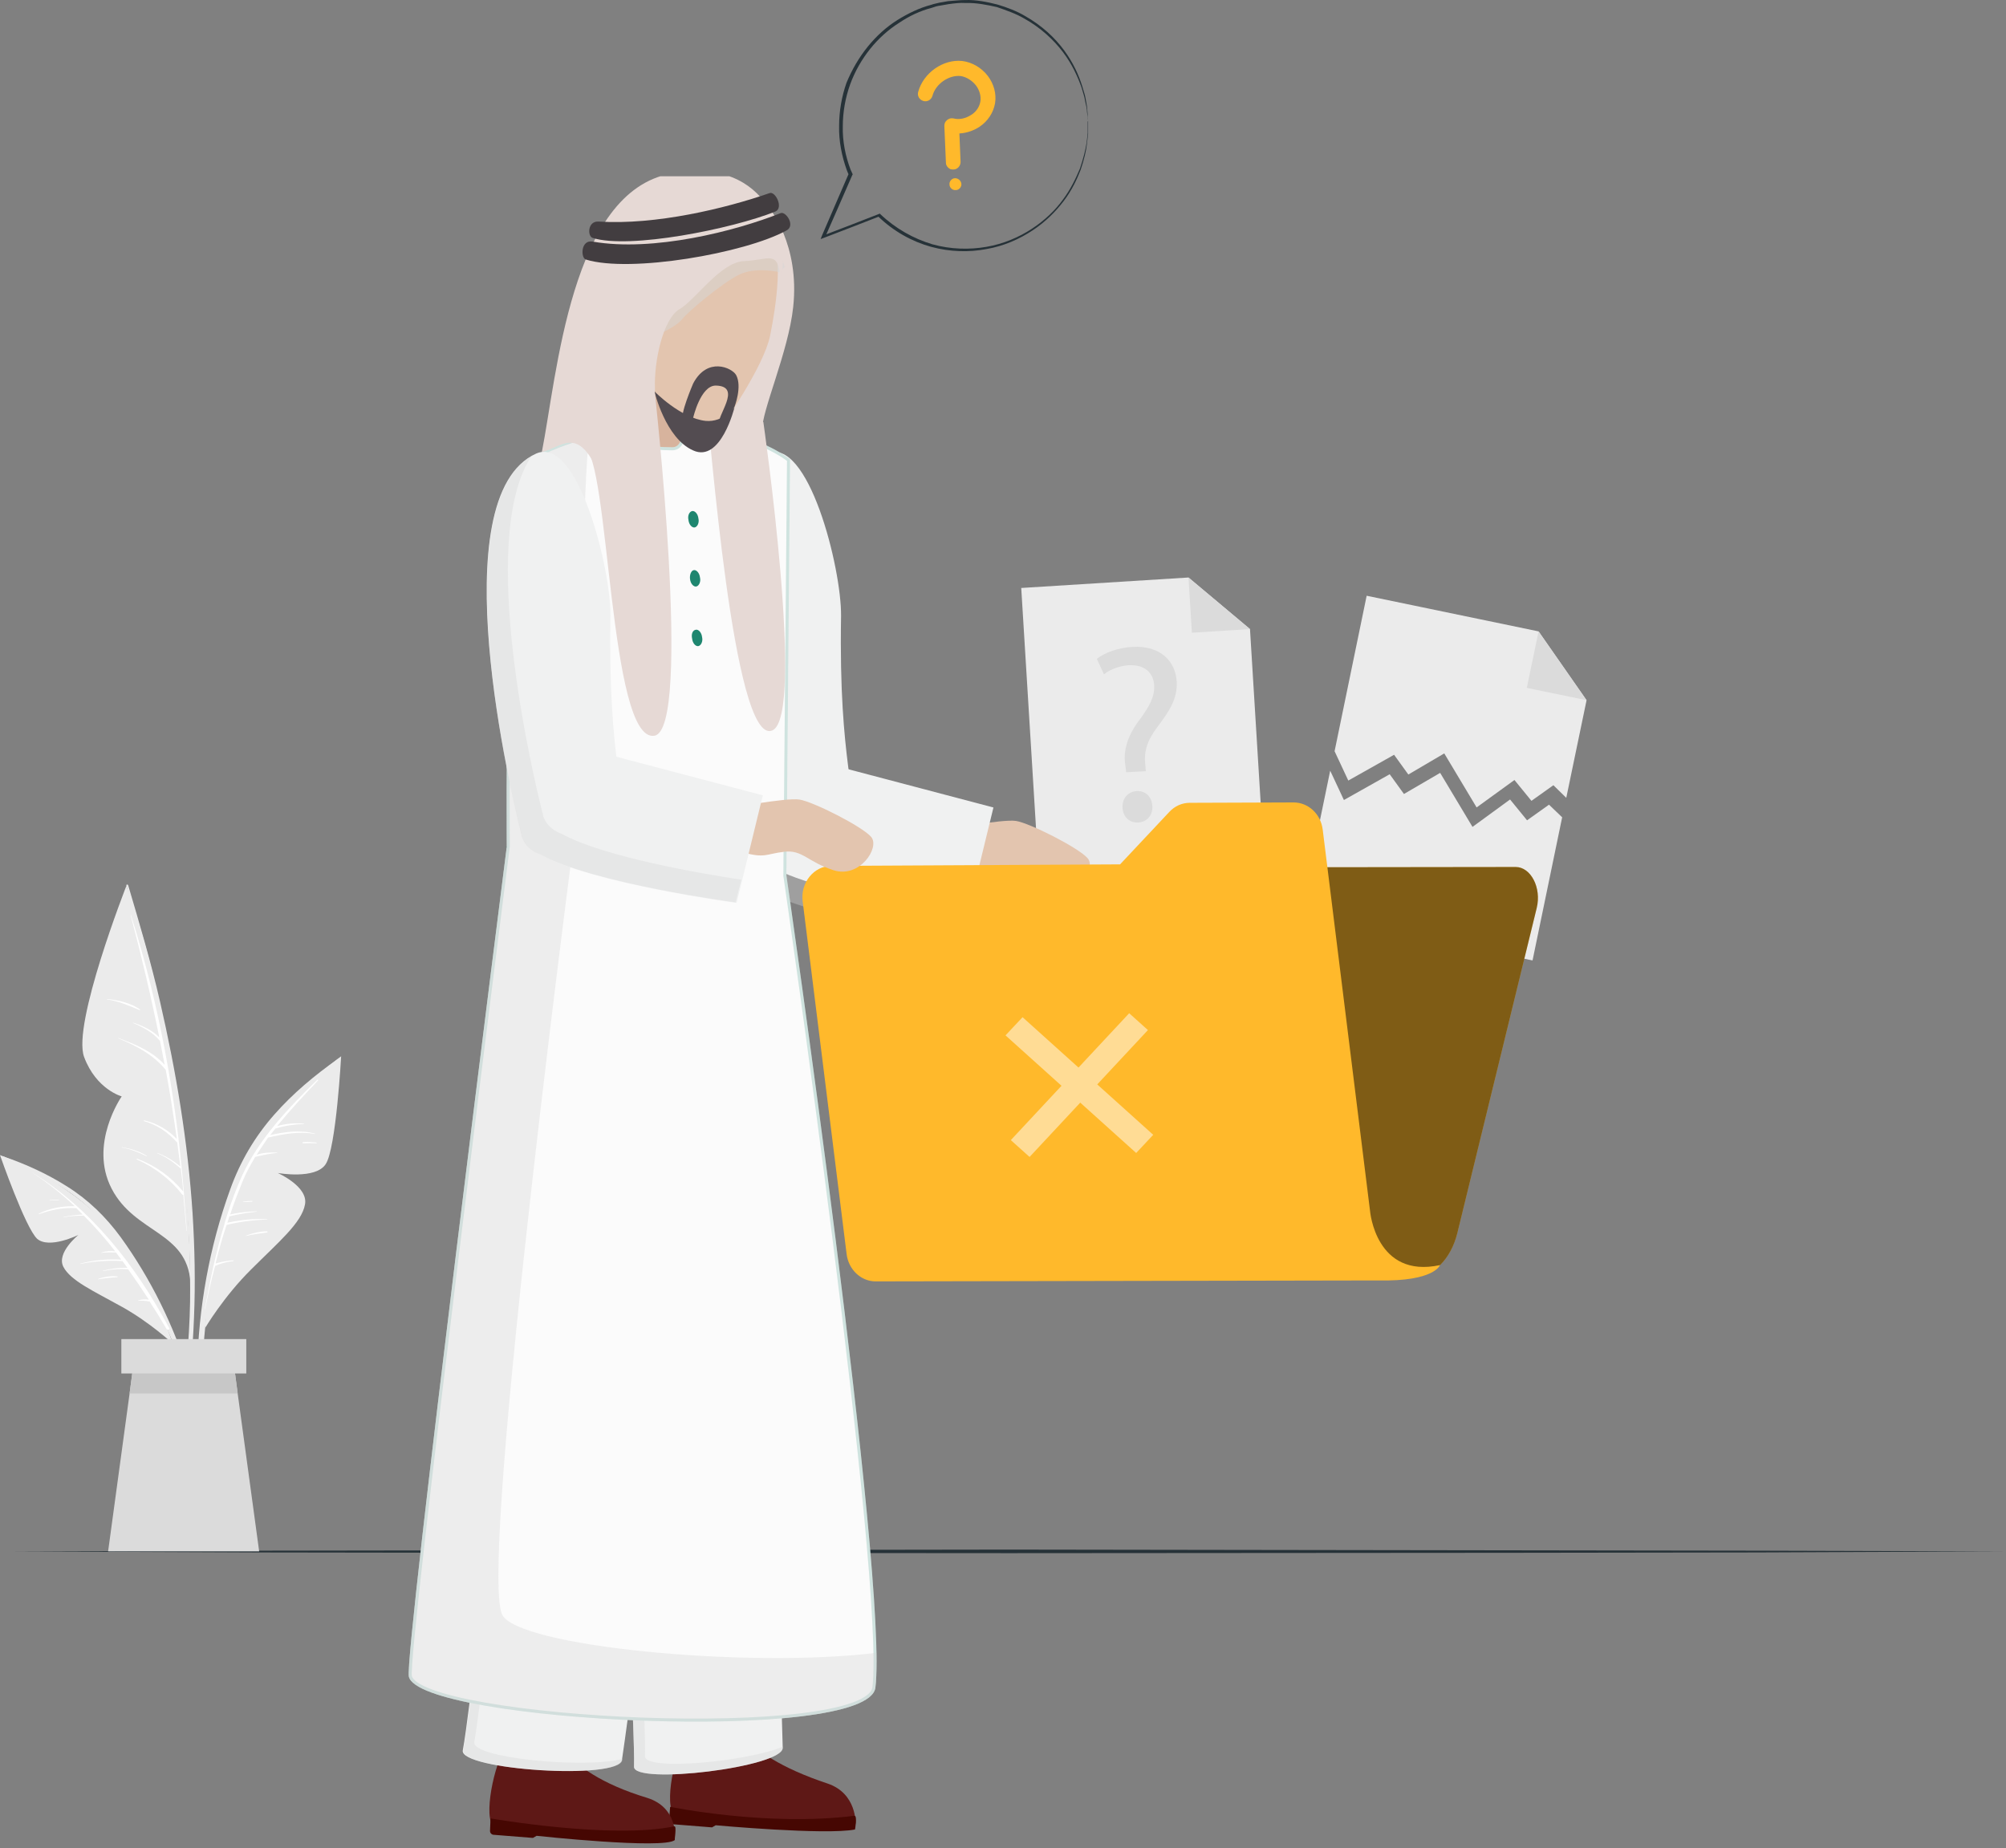 <svg width="330" height="304" viewBox="0 0 330 304" fill="none" xmlns="http://www.w3.org/2000/svg">
<rect x="0" y="0" width="330" height="304" fill="#808080" stroke="none"/>
<g clip-path="url(#clip0_304_99)">
<path d="M1.943 255.202L42.987 255.084L83.972 255.025L166.001 254.907L247.971 255.025L289.015 255.084L330 255.202L289.015 255.378L247.971 255.437L166.001 255.496L83.972 255.437L42.987 255.378L1.943 255.202Z" fill="#263238"/>
<path d="M31.917 216.69C32.152 210.978 32.034 205.266 31.681 199.612C30.916 187.894 28.972 176.234 26.322 164.752C24.85 158.333 22.966 151.973 21.081 145.614C21.023 145.437 20.728 145.496 20.787 145.672C26.735 167.99 31.563 191.015 31.269 214.216C31.151 220.694 30.444 227.112 29.797 233.531C29.797 233.708 30.091 233.767 30.091 233.59C31.269 228.113 31.681 222.343 31.917 216.69Z" fill="#EBEBEB"/>
<path d="M20.787 145.731C20.787 145.731 11.836 168.52 13.838 173.879C15.841 179.238 20.021 180.356 20.021 180.356C20.021 180.356 14.545 188.188 18.373 195.549C22.2 202.91 30.739 202.557 31.328 210.919C31.21 210.919 31.681 176.058 20.787 145.731Z" fill="#EBEBEB"/>
<path d="M30.268 196.492C30.268 196.433 30.268 196.433 30.268 196.374C29.031 180.887 26.263 165.458 21.552 150.56C21.552 150.501 21.494 150.501 21.494 150.56C23.26 157.214 24.85 163.927 26.204 170.64C25.027 169.463 23.496 168.756 21.906 168.226C21.847 168.226 21.847 168.285 21.906 168.285C23.555 168.992 25.145 169.816 26.322 171.229C26.558 172.525 26.852 173.879 27.088 175.175C25.086 172.937 22.318 171.818 19.491 170.758C19.433 170.758 19.433 170.817 19.491 170.817C22.377 171.995 25.262 173.526 27.265 175.999C27.971 179.768 28.56 183.595 29.09 187.364C27.618 185.833 25.792 184.773 23.731 184.302C23.672 184.302 23.613 184.361 23.672 184.42C25.792 185.009 27.618 186.245 29.09 187.894C29.09 187.894 29.09 187.894 29.149 187.894C29.326 189.248 29.502 190.603 29.679 191.898C28.56 190.956 27.323 190.191 25.91 189.661C25.851 189.661 25.851 189.72 25.91 189.72C27.323 190.308 28.56 191.192 29.679 192.193H29.738C29.914 193.488 30.032 194.725 30.15 196.02C28.089 193.547 25.557 191.722 22.553 190.603C22.495 190.603 22.436 190.662 22.495 190.721C25.439 192.016 28.03 194.018 29.973 196.492C30.032 196.55 30.091 196.55 30.15 196.55C30.327 198.494 30.503 200.496 30.68 202.439C30.68 202.439 30.739 202.498 30.739 202.439C30.562 200.555 30.444 198.553 30.268 196.492Z" fill="white"/>
<path d="M23.025 166.047C21.494 164.987 19.491 164.516 17.607 164.339C17.548 164.339 17.548 164.398 17.607 164.398C19.55 164.693 21.14 165.399 22.966 166.165C23.025 166.165 23.084 166.047 23.025 166.047Z" fill="white"/>
<path d="M24.143 190.132C22.907 189.366 21.494 188.954 20.08 188.719C20.021 188.719 20.021 188.777 20.08 188.777C21.494 189.013 22.789 189.543 24.085 190.191C24.143 190.25 24.202 190.191 24.143 190.132Z" fill="white"/>
<path d="M55.53 174.232C51.761 176.882 48.169 179.885 45.166 183.301C41.927 186.952 39.513 191.074 37.864 195.667C34.449 205.089 32.623 215.217 32.447 225.228C32.329 230.822 32.859 236.358 34.036 241.834C34.095 242.011 34.39 241.952 34.331 241.775C32.859 232.177 32.918 222.343 34.508 212.744C36.039 203.322 38.453 193.076 44.459 185.421C47.698 181.24 51.761 177.942 55.824 174.586C56.001 174.409 55.707 174.115 55.53 174.232Z" fill="#EBEBEB"/>
<path d="M33.742 218.456C33.742 218.456 36.804 213.274 41.338 208.799C45.814 204.323 49.641 201.143 50.171 198.14C50.76 195.196 45.696 192.958 45.696 192.958C45.696 192.958 51.938 194.077 53.587 191.486C55.294 188.895 56.119 173.761 56.119 173.761C56.119 173.761 44.813 181.829 39.513 193.135C34.272 204.441 33.742 218.456 33.742 218.456Z" fill="#EBEBEB"/>
<path d="M52.173 177.648C47.404 182.3 42.634 187.305 39.807 193.429C38.865 195.549 38.041 197.728 37.334 199.966C37.216 200.437 37.04 200.849 36.922 201.32V201.379C35.509 205.972 34.566 210.683 33.683 215.335C33.683 215.394 33.742 215.394 33.742 215.335C34.213 212.98 34.743 210.624 35.391 208.21H35.45C36.392 207.798 37.393 207.562 38.394 207.444C38.453 207.444 38.453 207.326 38.394 207.326C37.393 207.385 36.392 207.562 35.45 207.856C35.98 205.737 36.569 203.558 37.275 201.497C39.454 200.967 41.751 200.672 43.988 200.613V200.555C41.751 200.437 39.572 200.672 37.393 201.143C37.511 200.79 37.629 200.437 37.746 200.083C39.218 199.73 40.691 199.495 42.222 199.318V199.259C40.749 199.318 39.277 199.436 37.864 199.789C38.453 197.964 39.16 196.197 39.866 194.43C40.455 192.958 41.221 191.604 41.986 190.308C43.223 190.014 44.342 189.778 45.578 189.661C45.637 189.661 45.637 189.602 45.578 189.602C44.459 189.543 43.282 189.602 42.222 189.955C42.81 189.013 43.458 188.071 44.106 187.128C46.638 186.54 49.229 186.068 51.82 186.54C51.879 186.54 51.879 186.481 51.82 186.481C49.347 185.833 46.874 186.186 44.459 186.716C44.754 186.363 44.989 186.01 45.284 185.656C46.815 185.185 48.405 184.95 49.995 184.891C50.054 184.891 50.054 184.832 49.995 184.832C48.523 184.714 46.992 184.832 45.578 185.244C47.698 182.653 49.995 180.18 52.291 177.765C52.409 177.589 52.291 177.53 52.173 177.648Z" fill="white"/>
<path d="M52.056 187.953C51.29 187.894 50.584 187.776 49.818 187.894C49.7 187.894 49.759 188.071 49.818 188.071C50.584 188.071 51.29 188.012 52.056 188.071C52.115 188.012 52.115 187.953 52.056 187.953Z" fill="white"/>
<path d="M43.929 202.557C42.752 202.557 41.574 202.851 40.455 203.263V203.322C41.633 203.028 42.752 202.91 43.929 202.733C44.047 202.733 44.047 202.616 43.929 202.557Z" fill="white"/>
<path d="M41.456 197.551C40.985 197.551 40.455 197.61 39.984 197.669C39.925 197.669 39.925 197.728 39.984 197.728C40.455 197.728 40.985 197.728 41.456 197.669C41.574 197.669 41.574 197.551 41.456 197.551Z" fill="white"/>
<path d="M0.589 190.249C4.24 191.486 7.832 193.135 11.071 195.196C14.545 197.375 17.43 200.201 19.845 203.499C24.791 210.33 28.619 218.103 31.092 226.17C32.447 230.704 33.33 235.298 33.624 240.009C33.624 240.185 33.389 240.185 33.389 240.009C32.329 231.882 30.032 223.933 26.558 216.513C23.142 209.27 18.785 201.497 12.19 196.668C8.598 194.018 4.534 192.31 0.471 190.544C0.236 190.485 0.353 190.191 0.589 190.249Z" fill="#EBEBEB"/>
<path d="M28.442 221.047C28.442 221.047 24.732 217.573 20.08 214.982C15.428 212.391 11.601 210.683 10.423 208.387C9.245 206.09 12.896 203.146 12.896 203.146C12.896 203.146 8.126 205.501 6.124 203.793C4.181 202.027 0 190.014 0 190.014C0 190.014 11.012 193.959 17.901 201.85C24.791 209.8 28.442 221.047 28.442 221.047Z" fill="#EBEBEB"/>
<path d="M27.853 218.515C22.318 208.151 15.016 198.788 4.947 192.664C7.596 194.372 10.07 196.315 12.307 198.435C10.246 198.376 8.185 198.729 6.36 199.671C6.301 199.671 6.36 199.73 6.419 199.73C8.421 199.024 10.364 198.611 12.484 198.729C12.543 198.729 12.543 198.729 12.543 198.729C12.896 199.082 13.249 199.436 13.603 199.789C12.543 199.848 11.483 199.966 10.423 200.201V200.26C11.542 200.025 12.661 199.966 13.78 199.966C15.605 201.791 17.372 203.793 18.962 205.854C18.255 205.737 17.43 205.796 16.724 206.031C16.665 206.031 16.665 206.149 16.724 206.09C17.548 205.972 18.314 206.031 19.079 206.031C19.374 206.443 19.668 206.797 19.963 207.209C17.725 207.091 15.487 207.268 13.249 207.857C13.191 207.857 13.249 207.915 13.249 207.915C15.546 207.444 17.784 207.327 20.139 207.444C20.434 207.798 20.669 208.21 20.964 208.563C19.609 208.504 18.314 208.681 16.959 209.034C16.901 209.034 16.901 209.152 16.959 209.093C18.314 208.799 19.668 208.681 21.081 208.799C22.259 210.448 23.378 212.096 24.497 213.804C23.908 213.686 23.319 213.745 22.73 213.922C22.671 213.922 22.73 213.981 22.73 213.981C23.378 213.922 23.967 213.981 24.615 214.099C25.616 215.63 26.558 217.161 27.441 218.692C27.736 218.751 27.912 218.692 27.853 218.515Z" fill="white"/>
<path d="M19.315 209.977C18.255 209.859 17.136 210.035 16.135 210.389V210.448C17.195 210.271 18.255 210.153 19.315 210.094C19.374 210.094 19.374 209.977 19.315 209.977Z" fill="white"/>
<path d="M9.657 197.375C9.186 197.316 8.656 197.375 8.185 197.434C8.126 197.434 8.126 197.551 8.185 197.493C8.656 197.434 9.127 197.434 9.657 197.434C9.775 197.493 9.775 197.375 9.657 197.375Z" fill="white"/>
<path d="M42.634 255.201H17.784L21.317 229.232L22.2 222.578H38.217L39.101 229.232L42.634 255.201Z" fill="#DBDBDB"/>
<path d="M39.101 229.232H21.317L22.2 222.578H38.217L39.101 229.232Z" fill="#C7C7C7"/>
<path d="M40.514 220.281H19.962V225.935H40.514V220.281Z" fill="#DBDBDB"/>
<path opacity="0.36" d="M124.353 81.051C115.308 94.757 124.783 134.316 126.248 139.955C126.248 140.302 126.42 140.562 126.592 140.909C127.195 142.037 128.143 142.731 129.349 143.164C136.24 146.981 152.607 149.757 158.896 150.712L157.948 154.442C157.948 154.442 134.431 151.319 125.817 146.548C124.611 146.114 123.664 145.42 123.061 144.292C122.888 143.945 122.716 143.685 122.716 143.338C121.166 137.179 109.795 89.552 124.353 81.051Z" fill="#D6D6D6"/>
</g>
<path d="M156.328 27.818C155.937 27.622 155.611 27.231 155.611 26.775L155.351 20.716C155.351 20.325 155.481 19.999 155.807 19.739C156.132 19.478 156.458 19.413 156.849 19.478C157.826 19.739 158.869 19.478 159.781 18.892C160.628 18.37 161.149 17.523 161.279 16.677C161.41 15.83 161.149 14.852 160.563 14.07C159.911 13.223 158.934 12.637 158.022 12.507C156.067 12.311 153.917 13.81 153.396 15.764C153.201 16.416 152.549 16.807 151.897 16.611C151.246 16.416 150.855 15.764 151.05 15.113C151.897 11.986 155.155 9.705 158.282 10.031C159.911 10.226 161.475 11.139 162.517 12.507C163.495 13.81 163.951 15.439 163.69 17.002C163.429 18.501 162.517 19.934 161.149 20.846C160.172 21.498 158.999 21.889 157.826 21.954L158.022 26.645C158.022 27.296 157.501 27.883 156.849 27.883C156.719 27.883 156.523 27.883 156.328 27.818Z" fill="#FFB92B"/>
<path d="M158.152 30.228C158.217 30.749 157.761 31.27 157.24 31.27C156.719 31.335 156.197 30.879 156.197 30.358C156.132 29.837 156.588 29.316 157.11 29.316C157.631 29.316 158.087 29.707 158.152 30.228Z" fill="#FFB92B"/>
<path d="M179 19.88C179 19.88 179 19.758 178.939 19.515C178.939 19.272 178.878 18.907 178.818 18.421C178.818 17.935 178.696 17.388 178.514 16.659C178.453 16.294 178.392 15.929 178.271 15.565C178.149 15.2 178.028 14.775 177.906 14.349C177.298 12.648 176.387 10.581 174.867 8.576C173.348 6.57 171.221 4.565 168.486 3.045C167.149 2.255 165.569 1.708 163.989 1.161C162.348 0.797 160.586 0.432 158.823 0.493C157.912 0.432 157 0.554 156.088 0.675C155.602 0.736 155.177 0.857 154.691 0.918C154.204 0.979 153.779 1.101 153.293 1.283C151.409 1.769 149.586 2.62 147.884 3.775C144.42 5.962 141.442 9.548 139.862 13.863C139.072 16.051 138.646 18.421 138.646 20.791C138.586 23.222 139.072 25.653 139.923 27.902L140.227 28.57L140.287 28.692L140.227 28.753C138.707 32.277 137.188 35.681 135.729 39.023L135.486 38.719C138.646 37.504 141.685 36.349 144.602 35.194L144.724 35.134L144.785 35.194C147.337 37.625 150.315 39.266 153.354 40.178C156.392 41.029 159.492 41.09 162.287 40.603C165.083 40.117 167.635 39.023 169.762 37.625C171.889 36.228 173.591 34.587 174.867 32.824C176.144 31.123 176.994 29.299 177.663 27.719C178.21 26.078 178.575 24.681 178.757 23.465C178.818 22.858 178.878 22.371 178.939 21.885C178.939 21.46 178.939 21.034 178.939 20.73C178.939 20.427 178.939 20.183 178.939 20.001C179 19.94 179 19.88 179 19.88C179 19.88 179 19.94 179 20.123C179 20.305 179 20.548 179 20.852C179 21.156 179 21.581 179 22.007C178.939 22.493 178.878 22.979 178.818 23.587C178.696 24.802 178.331 26.261 177.785 27.902C177.177 29.482 176.326 31.305 174.989 33.067C173.652 34.83 171.95 36.532 169.823 37.929C167.696 39.327 165.144 40.482 162.287 40.968C159.431 41.515 156.331 41.454 153.171 40.603C150.072 39.752 146.972 38.051 144.42 35.559L144.602 35.62C141.685 36.775 138.646 37.929 135.486 39.145L135 39.327L135.182 38.841C136.641 35.498 138.099 32.034 139.619 28.57V28.753L139.315 28.023C138.464 25.653 137.978 23.161 138.039 20.73C138.039 18.299 138.464 15.868 139.254 13.62C141.077 9.183 144.055 5.537 147.641 3.288C149.403 2.195 151.287 1.283 153.171 0.797C153.657 0.614 154.144 0.554 154.569 0.432C155.055 0.371 155.541 0.25 155.967 0.189C156.939 0.128 157.851 0.007 158.762 0.007C160.586 -0.054 162.348 0.311 164.05 0.736C165.691 1.222 167.271 1.83 168.608 2.62C171.403 4.2 173.53 6.206 175.05 8.272C176.569 10.338 177.481 12.404 178.028 14.167C178.149 14.592 178.271 15.018 178.392 15.382C178.514 15.747 178.575 16.172 178.635 16.476C178.757 17.145 178.878 17.753 178.878 18.239C178.939 18.725 178.939 19.09 178.939 19.333C179 19.758 179 19.88 179 19.88Z" fill="#263238"/>
<path d="M208 142.018L170.928 144.3L168 96.722L195.513 95L205.632 103.482L208 142.018Z" fill="#EBEBEB"/>
<path d="M195.513 95L205.632 103.482L196.073 104.085L195.513 95Z" fill="#DBDBDB"/>
<path d="M185.266 127.034L185.137 125.958C184.749 123.719 185.352 121.264 187.289 118.638C189.012 116.356 189.959 114.677 189.873 112.782C189.744 110.672 188.366 109.338 185.739 109.424C184.232 109.51 182.596 110.113 181.606 110.931L180.443 108.39C181.735 107.314 184.103 106.539 186.299 106.41C191.078 106.151 193.404 108.95 193.576 112.136C193.748 114.935 192.284 117.088 190.433 119.542C188.71 121.781 188.151 123.676 188.409 125.785L188.495 126.862L185.266 127.034ZM184.663 132.89C184.577 131.34 185.567 130.22 186.988 130.134C188.452 130.048 189.485 131.081 189.571 132.588C189.658 134.052 188.753 135.215 187.246 135.301C185.782 135.387 184.749 134.354 184.663 132.89Z" fill="#DBDBDB"/>
<path d="M261 115.185L257.662 131.243L255.542 129.168L251.934 131.739L249.137 128.311L242.913 132.822L237.59 123.936L231.681 127.409L229.336 124.161L221.803 128.401L219.548 123.575L224.825 98L253.106 103.864L261 115.185Z" fill="#EBEBEB"/>
<path d="M253.107 103.864L261 115.185L251.167 113.156L253.107 103.864Z" fill="#DBDBDB"/>
<path d="M256.986 134.445L252.114 157.99L214 150.142L218.826 126.777L221.082 131.603L228.614 127.363L230.96 130.611L236.914 127.138L242.236 136.024L248.416 131.513L251.212 134.941L254.821 132.37L256.986 134.445Z" fill="#EBEBEB"/>
<path d="M154.135 136.692C155.341 136.519 164.903 134.697 167.142 135.044C169.382 135.391 177.479 139.468 178.944 141.203C180.408 142.938 177.049 148.056 172.742 146.668C168.434 145.28 167.659 143.285 164.644 143.632C161.629 143.979 161.457 144.76 157.839 143.719C154.221 142.678 150 140.769 150 140.769L154.135 136.692Z" fill="#E3C5AF"/>
<path d="M163.428 132.831L159.12 150.528C159.12 150.528 124.664 145.931 123.802 139.424C123.371 136.388 128.368 136.128 129.315 133.438C130.435 130.229 131.21 125.197 134.139 125.11L163.428 132.831Z" fill="#F0F1F1"/>
<path d="M171.365 146.422L160.337 203.06L158.904 210.475L232.458 210.101C235.761 210.07 238.689 207.141 239.748 202.811L252.802 149.351C253.612 146.049 251.836 142.622 249.344 142.622L174.917 142.715C173.235 142.684 171.802 144.21 171.365 146.422Z" fill="#FFB92B"/>
<g opacity="0.5">
<path d="M171.365 146.422L160.337 203.06L158.904 210.475L232.458 210.101C235.761 210.07 238.689 207.141 239.748 202.811L252.802 149.351C253.612 146.049 251.836 142.622 249.344 142.622L174.917 142.715C173.235 142.684 171.802 144.21 171.365 146.422Z" fill="black"/>
</g>
<path d="M225.385 199.23L217.596 136.486C217.285 133.9 215.228 132 212.798 132L195.726 132.062C194.449 132.062 193.265 132.592 192.361 133.558L184.261 142.187L136.783 142.437C133.885 142.437 131.642 145.209 132.047 148.294L139.275 206.302C139.587 208.857 141.643 210.788 144.042 210.788L226.787 210.633C236.008 210.819 236.88 208.109 236.88 208.109C226.319 210.383 225.385 199.23 225.385 199.23Z" fill="#FFB92B"/>
<g opacity="0.5">
<path d="M189.714 186.676L186.91 189.666L165.414 170.32L168.218 167.329L189.714 186.676Z" fill="white"/>
<path d="M185.758 166.675L188.842 169.447L169.371 190.32L166.287 187.548L185.758 166.675Z" fill="white"/>
</g>
<g clip-path="url(#clip1_304_99)">
<path d="M126.128 74.618C110.364 81.731 122.079 131.006 123.802 137.338C125.525 143.671 138.101 141.069 139.738 135.69C141.375 130.398 137.929 126.234 138.36 101.337C138.446 93.442 132.933 71.581 126.128 74.618Z" fill="#F0F1F1"/>
<path d="M116.358 278.395C120.493 282.038 120.493 288.197 136.171 293.402C140.995 295.051 140.737 299.996 140.737 299.996C140.737 299.996 112.051 300.516 110.673 298.174C109.295 295.831 111.362 286.809 113.343 284.901C115.325 282.992 112.137 277.701 116.358 278.395Z" fill="#5E1816"/>
<path d="M140.564 298.694C126.178 300.516 110.242 297.22 110.242 297.22L110.07 299.475C110.07 299.735 110.242 299.996 110.587 300.082L117.133 300.603L117.736 300.256C117.736 300.256 135.826 301.904 140.65 300.95C140.65 300.95 141.081 298.694 140.564 298.694Z" fill="#460702"/>
<path d="M86.725 280.39C90.86 284.033 91.291 291.147 106.452 295.745C111.448 297.306 111.017 302.078 111.017 302.078C111.017 302.078 82.332 302.511 80.954 300.169C79.575 297.827 81.643 288.805 83.624 286.896C85.778 284.901 82.59 279.696 86.725 280.39Z" fill="#5E1816"/>
<path d="M110.931 300.429C100.594 302.598 80.695 299.128 80.695 299.128L80.609 301.21C80.609 301.47 80.781 301.731 81.126 301.817L87.673 302.338L88.276 301.991C88.276 301.991 109.208 304.246 111.017 302.685C110.931 302.598 111.362 300.343 110.931 300.429Z" fill="#460702"/>
<path d="M128.418 275.532C128.418 275.532 128.676 284.294 128.763 287.504C128.849 290.713 104.212 293.663 104.298 290.627C104.384 287.59 103.954 279.002 103.954 279.002L128.418 275.532Z" fill="#F0F1F1"/>
<path opacity="0.36" d="M106.107 288.892C106.193 286.636 105.935 281.344 105.849 278.742L103.954 279.002C103.954 279.002 104.384 287.59 104.298 290.627C104.212 293.663 128.849 290.713 128.763 287.504C128.763 287.417 128.763 287.417 128.763 287.33C123.077 289.759 106.021 291.407 106.107 288.892Z" fill="#D6D6D6"/>
<path d="M104.04 276.92C104.04 276.92 102.834 286.115 102.317 289.499C101.886 292.882 75.527 291.147 76.13 287.937C76.733 284.727 77.766 275.705 77.766 275.705L104.04 276.92Z" fill="#F0F1F1"/>
<path opacity="0.36" d="M78.025 286.549C78.456 284.207 79.145 278.481 79.489 275.792L77.853 275.705C77.853 275.705 76.819 284.727 76.216 287.937C75.613 291.147 101.973 292.882 102.403 289.499C102.403 289.412 102.403 289.325 102.403 289.325C96.373 290.973 77.508 289.238 78.025 286.549Z" fill="#D6D6D6"/>
<path d="M126.523 34.191C126.523 34.191 131.606 40.177 130.486 50.5C129.71 57.874 125.231 67.764 125.403 70.713C125.662 73.663 121.958 75.484 121.958 75.484L114.032 74.097C114.032 74.097 118.856 57.614 118.856 57.267C118.943 56.92 126.523 34.191 126.523 34.191Z" fill="#E6D9D5"/>
<path d="M112.826 69.933L112.309 75.484L102.489 72.101L103.868 59.349L112.223 60.91L112.826 69.933Z" fill="#D7B39D"/>
<path d="M99.905 70.887C99.905 70.887 88.793 72.882 85.864 76.959C82.935 81.037 83.366 139.246 83.366 139.246C83.366 139.246 66.482 272.235 67.257 275.792C68.894 283.339 142.804 286.983 144.01 277.614C146.163 259.743 129.366 144.018 129.366 144.018L129.969 75.571C129.969 75.571 124.714 71.147 113.516 69.933C111.879 69.759 112.74 73.576 110.587 73.576C102.489 73.576 102.403 70.887 99.905 70.887Z" fill="#FBFBFB"/>
<path d="M83.366 139.246C83.616 139.245 83.616 139.244 83.616 139.244L83.616 139.242L83.616 139.234L83.615 139.202L83.615 139.078L83.612 138.59C83.609 138.163 83.606 137.536 83.603 136.736C83.597 135.137 83.591 132.848 83.594 130.088C83.6 124.568 83.637 117.165 83.766 109.636C83.896 102.106 84.116 94.452 84.487 88.427C84.673 85.414 84.896 82.813 85.163 80.84C85.297 79.853 85.441 79.028 85.596 78.39C85.754 77.741 85.915 77.317 86.067 77.105C86.765 76.133 87.968 75.266 89.409 74.512C90.846 73.76 92.495 73.134 94.059 72.632C95.623 72.131 97.096 71.755 98.179 71.506C98.72 71.381 99.164 71.288 99.471 71.225C99.625 71.194 99.745 71.171 99.826 71.156L99.918 71.138L99.927 71.137C100.488 71.141 100.917 71.292 101.374 71.529C101.576 71.634 101.78 71.753 102.006 71.886C102.044 71.908 102.082 71.93 102.121 71.953C102.392 72.112 102.69 72.283 103.034 72.455C104.422 73.148 106.507 73.826 110.587 73.826C111.218 73.826 111.64 73.538 111.928 73.125C112.203 72.73 112.358 72.218 112.486 71.756C112.502 71.698 112.518 71.64 112.533 71.584C112.646 71.172 112.744 70.813 112.889 70.549C112.969 70.404 113.053 70.307 113.143 70.25C113.228 70.196 113.335 70.165 113.489 70.181C119.059 70.785 123.146 72.187 125.836 73.434C127.182 74.058 128.178 74.643 128.836 75.071C129.166 75.284 129.41 75.459 129.572 75.579C129.632 75.624 129.681 75.662 129.718 75.691L129.116 144.015L129.116 144.035L129.118 144.054L129.356 144.019C129.242 144.036 129.183 144.044 129.152 144.049C129.118 144.054 129.118 144.054 129.119 144.055L129.119 144.059L129.121 144.075L129.13 144.137L129.166 144.386C129.198 144.605 129.245 144.931 129.306 145.357C129.429 146.209 129.608 147.461 129.836 149.06C130.291 152.259 130.939 156.849 131.709 162.413C133.25 173.541 135.282 188.564 137.247 204.146C139.212 219.727 141.11 235.865 142.381 249.224C143.017 255.903 143.496 261.886 143.749 266.756C144.003 271.63 144.028 275.373 143.762 277.583C143.697 278.082 143.389 278.563 142.811 279.025C142.233 279.488 141.404 279.914 140.347 280.3C138.234 281.073 135.264 281.667 131.709 282.095C124.602 282.951 115.214 283.138 105.804 282.797C96.395 282.456 86.977 281.586 79.814 280.332C76.23 279.705 73.221 278.983 71.062 278.187C69.982 277.789 69.125 277.376 68.518 276.954C67.905 276.528 67.584 276.118 67.501 275.739L67.501 275.739C67.485 275.663 67.476 275.457 67.485 275.094C67.494 274.743 67.519 274.273 67.56 273.69C67.641 272.524 67.782 270.916 67.975 268.928C68.363 264.953 68.959 259.468 69.695 252.985C71.169 240.018 73.207 223.062 75.269 206.216C77.331 189.37 79.417 172.636 80.988 160.113C81.773 153.851 82.43 148.642 82.89 144.999C83.12 143.177 83.301 141.747 83.424 140.772L83.565 139.659L83.602 139.374L83.611 139.302L83.613 139.284L83.614 139.279C83.614 139.278 83.614 139.278 83.366 139.246ZM83.366 139.246L83.616 139.245L83.616 139.261L83.614 139.278L83.366 139.246Z" stroke="#1E866F" stroke-opacity="0.2" stroke-width="0.5"/>
<path opacity="0.36" d="M83.366 139.333C83.366 139.333 83.193 83.119 85.261 78.521C86.639 75.398 93.014 72.969 96.89 71.754C95.512 85.287 95.598 128.923 95.598 128.923C95.598 128.923 78.628 256.707 82.59 265.556C84.916 270.847 122.905 274.491 144.182 271.888C144.182 274.317 144.182 276.226 144.01 277.614C142.89 286.983 68.894 283.34 67.257 275.792C66.482 272.235 83.366 139.333 83.366 139.333Z" fill="#D6D6D6"/>
<path d="M125.576 69.412C125.576 69.412 132.553 117.906 127.04 120.161C120.579 122.851 116.789 69.933 116.186 66.896C119.632 64.554 120.838 69.846 120.838 69.846L125.576 69.412Z" fill="#E6D9D5"/>
<path d="M104.471 57.18C104.471 57.18 109.898 69.933 112.31 71.581C114.635 73.229 116.444 73.403 117.737 71.581C119.029 69.759 125.662 60.303 126.695 55.185C127.729 50.067 128.935 41.652 126.695 38.615C124.456 35.579 108.605 33.063 106.107 37.227C103.609 41.392 104.471 57.18 104.471 57.18Z" fill="#E3C5AF"/>
<path d="M107.658 64.38C107.658 64.38 109.467 72.101 114.032 74.097C118.598 76.178 120.838 66.983 120.838 66.983C120.838 66.983 119.029 69.499 116.1 69.238C111.965 68.805 107.658 64.38 107.658 64.38Z" fill="#534C51"/>
<path d="M114.032 63.079C114.032 63.079 111.707 68.458 112.396 69.065C113.86 70.366 114.032 68.718 114.032 68.718C114.032 68.718 115.238 63.426 117.737 63.426C122.302 63.513 117.65 68.631 118.34 69.846C118.77 70.626 120.838 66.896 120.838 66.896C120.838 66.896 122.13 63.6 121.096 61.691C120.407 60.477 116.358 58.655 114.032 63.079Z" fill="#534C51"/>
<path d="M88.19 74.618C72.426 81.731 84.141 131.006 85.864 137.338C87.587 143.671 100.163 141.069 101.8 135.69C103.437 130.398 99.991 126.234 100.422 101.337C100.508 93.442 94.995 71.581 88.19 74.618Z" fill="#F0F1F1"/>
<path d="M118.512 133.174C119.718 133 129.28 131.179 131.52 131.526C133.759 131.873 141.857 135.95 143.321 137.685C144.785 139.42 141.426 144.538 137.119 143.15C132.812 141.762 132.036 139.767 129.021 140.114C126.006 140.461 125.834 141.242 122.216 140.201C118.598 139.16 114.377 137.251 114.377 137.251L118.512 133.174Z" fill="#E3C5AF"/>
<path d="M125.489 130.831L121.182 148.529C121.182 148.529 86.725 143.931 85.864 137.424C85.433 134.388 90.43 134.128 91.377 131.439C92.497 128.229 93.272 123.197 96.201 123.111L125.489 130.831Z" fill="#F0F1F1"/>
<path opacity="0.36" d="M87.415 75.051C78.37 88.758 87.845 128.316 89.31 133.955C89.31 134.302 89.482 134.562 89.654 134.909C90.257 136.037 91.205 136.731 92.411 137.165C99.302 140.982 115.669 143.758 121.958 144.712L121.01 148.442C121.01 148.442 97.493 145.319 88.879 140.548C87.673 140.114 86.725 139.42 86.122 138.292C85.95 137.945 85.778 137.685 85.778 137.338C84.227 131.179 72.856 83.553 87.415 75.051Z" fill="#D6D6D6"/>
<path opacity="0.53" d="M128.246 44.775C128.246 44.775 124.283 43.821 121.527 45.209C118.77 46.597 113.257 51.194 112.223 52.496C111.19 53.797 108.433 54.925 108.433 54.925L110.414 49.72L116.875 44.514C116.875 44.514 121.096 42.172 121.527 41.999C121.957 41.825 128.246 41.478 128.246 41.478L129.107 43.907L128.246 44.775Z" fill="#D6D6D6"/>
<path d="M107.658 63.947C107.658 63.947 113.946 119.988 107.658 121.029C100.163 122.243 100.25 74.964 96.115 73.663C92.066 72.362 99.905 54.838 99.905 54.838L107.658 63.947Z" fill="#E6D9D5"/>
<path d="M128.418 45.729C127.901 41.044 126.609 42.779 122.388 42.953C118.512 43.127 114.377 49.373 111.793 50.847C109.122 52.409 107.572 59.262 107.744 63.947C107.916 68.631 99.991 81.21 98.441 77.74C94.995 69.846 92.325 73.663 89.137 74.357C91.635 61.778 93.875 31.502 110.414 28.552C126.954 25.516 130.055 40.09 128.418 45.729Z" fill="#E6D9D5"/>
<path d="M128.418 35.059C121.01 38.008 107.486 41.478 97.493 39.743C95.512 39.396 95.512 42.432 96.373 42.693C103.695 44.948 122.561 41.652 129.366 37.921C130.916 37.141 129.28 34.712 128.418 35.059Z" fill="#423D40"/>
<path d="M126.609 31.762C119.373 34.278 107.916 37.054 98.441 36.447C96.632 36.36 96.632 38.876 97.493 39.136C103.523 41.044 120.407 37.661 127.557 34.798C128.935 34.191 127.557 31.415 126.609 31.762Z" fill="#423D40"/>
<path d="M113.257 85.548C113.343 86.328 113.86 86.849 114.291 86.762C114.722 86.675 115.066 85.981 114.894 85.287C114.808 84.507 114.291 83.986 113.86 84.073C113.43 84.16 113.085 84.767 113.257 85.548Z" fill="#1E866F"/>
<path d="M113.516 95.264C113.602 96.044 114.119 96.565 114.549 96.478C114.98 96.391 115.325 95.698 115.152 95.004C115.066 94.223 114.549 93.702 114.119 93.789C113.688 93.876 113.429 94.57 113.516 95.264Z" fill="#1E866F"/>
<path d="M113.86 105.067C113.946 105.847 114.463 106.368 114.894 106.281C115.324 106.194 115.669 105.5 115.497 104.806C115.411 104.026 114.894 103.505 114.463 103.592C113.946 103.679 113.688 104.286 113.86 105.067Z" fill="#1E866F"/>
</g>
<defs>
<clipPath id="clip0_304_99">
<rect width="330" height="203.512" fill="white" transform="translate(0 52)"/>
</clipPath>
<clipPath id="clip1_304_99">
<rect width="92" height="275" fill="white" transform="translate(62 29)"/>
</clipPath>
</defs>
</svg>
